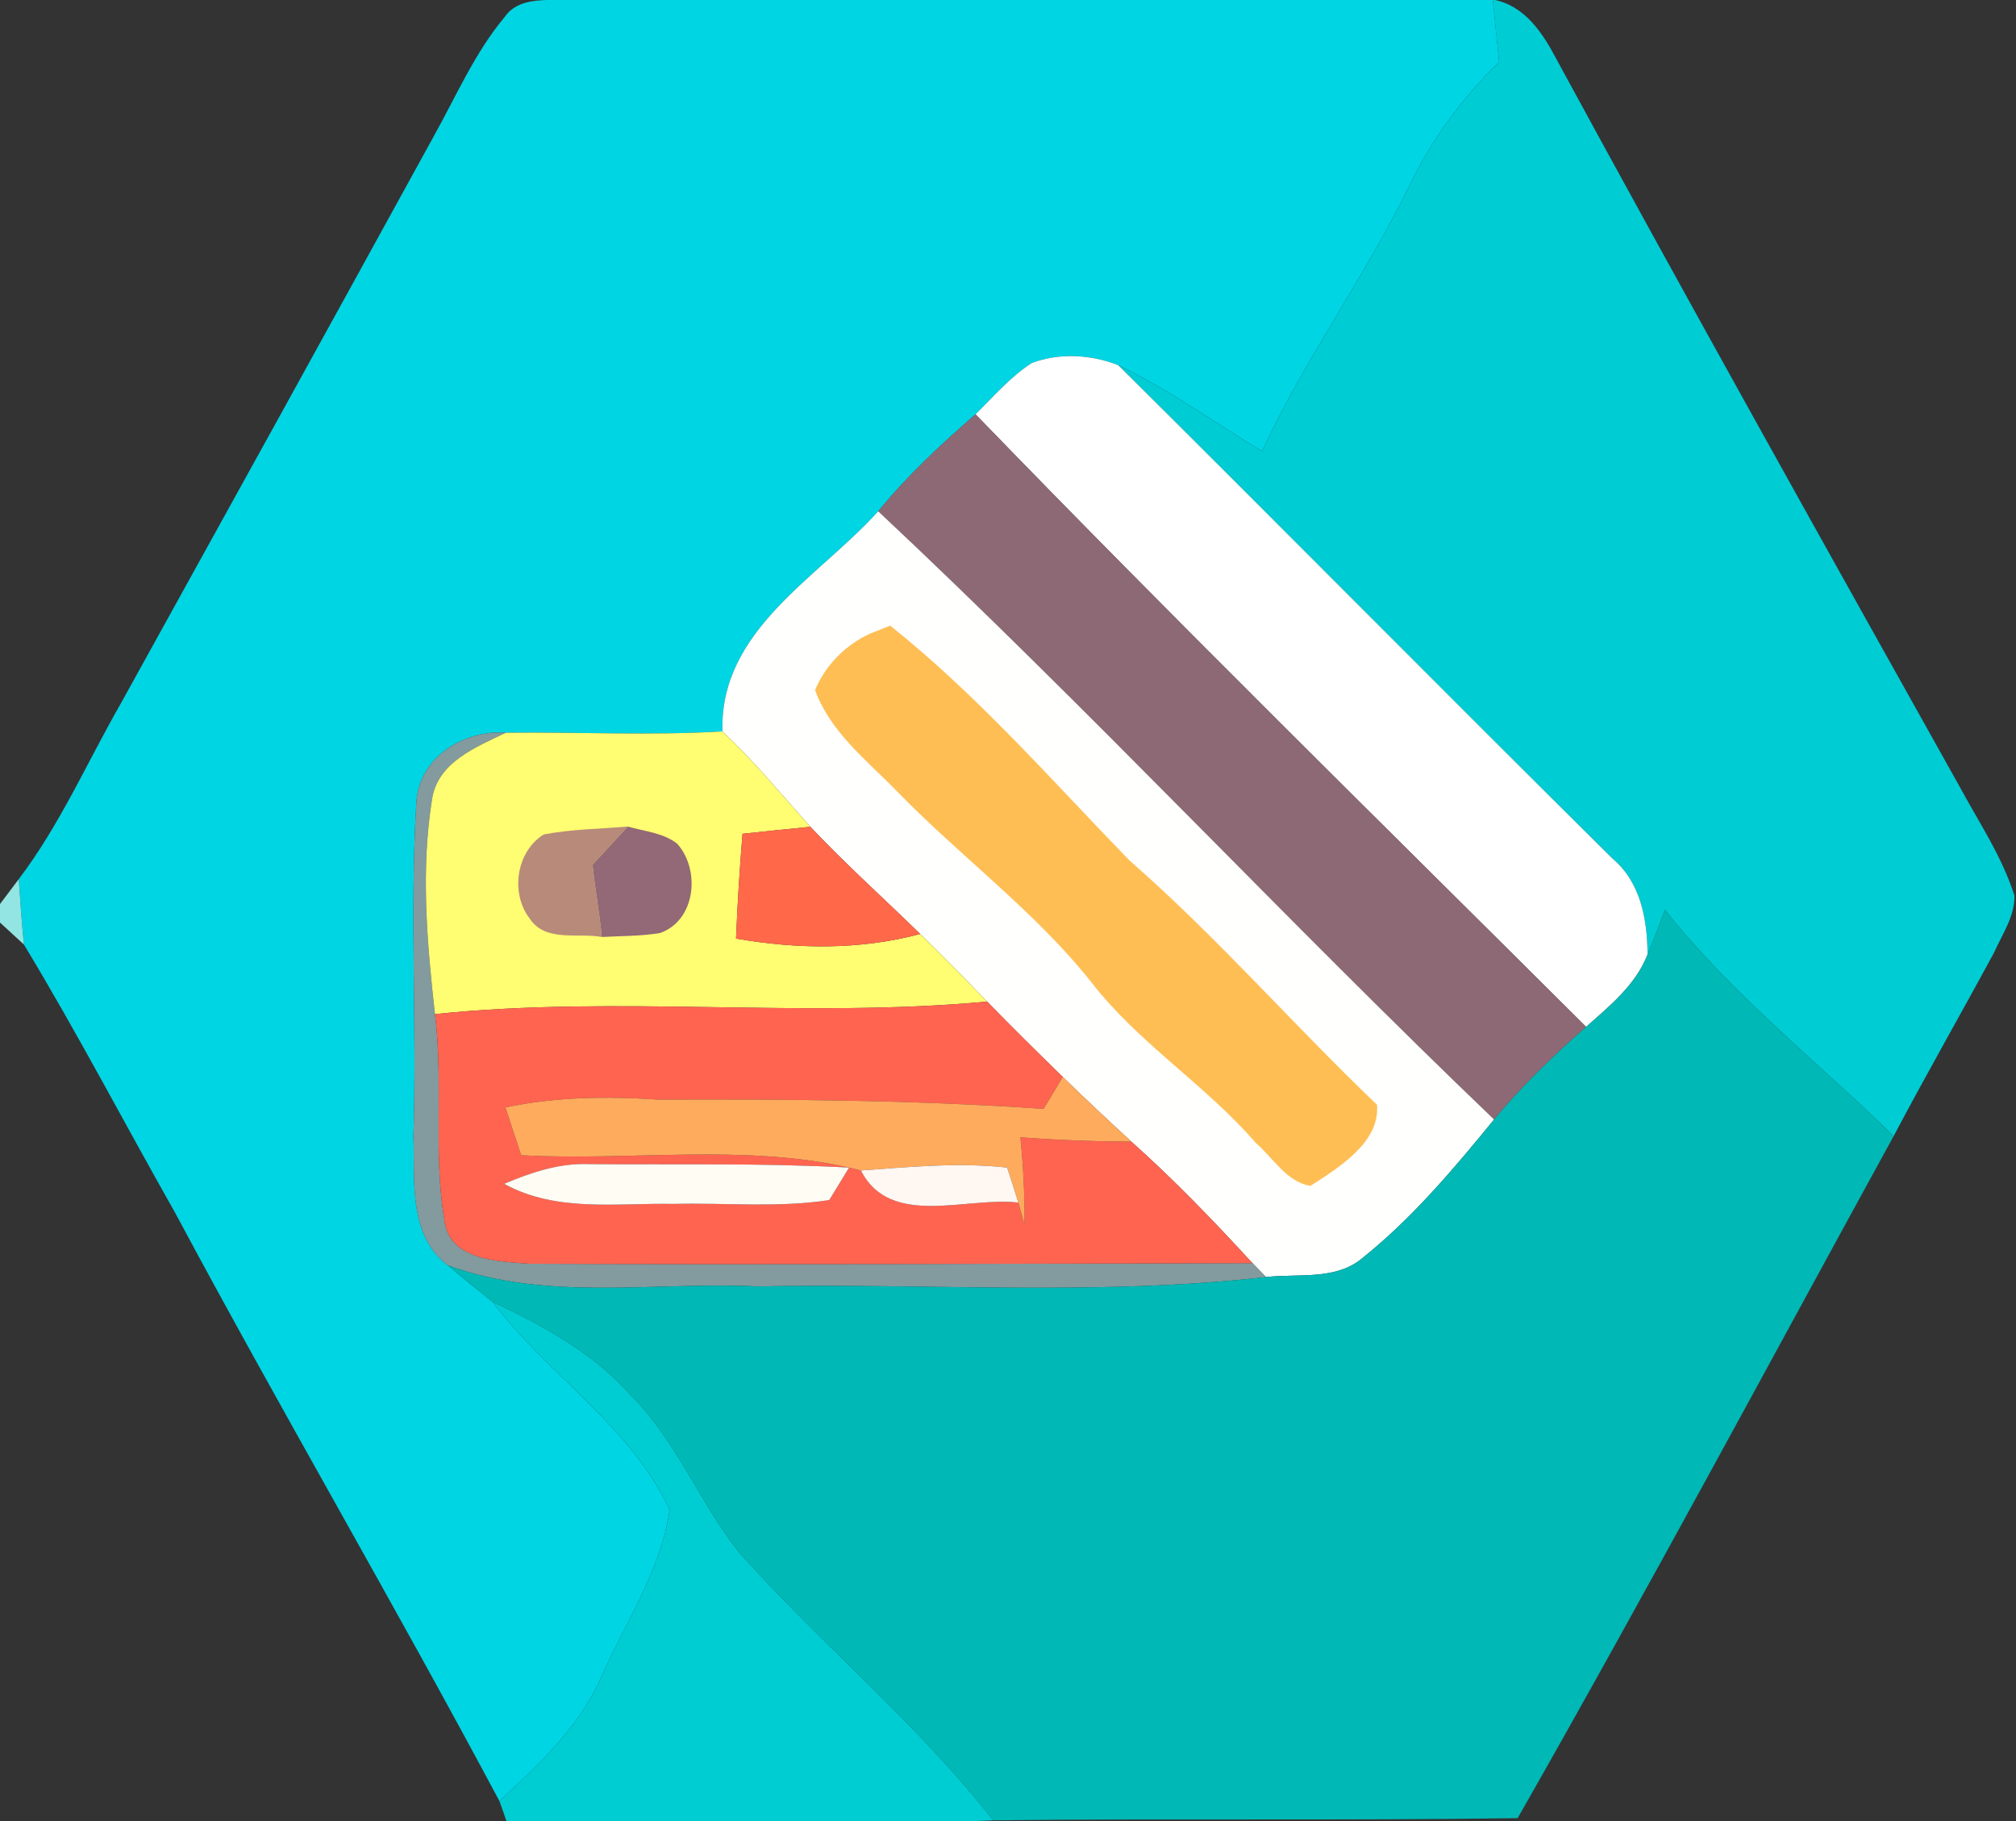 <?xml version="1.0" encoding="UTF-8" standalone="no"?>
<svg
   xmlns:dc="http://purl.org/dc/elements/1.1/"
   xmlns:cc="http://creativecommons.org/ns#"
   xmlns:rdf="http://www.w3.org/1999/02/22-rdf-syntax-ns#"
   xmlns:svg="http://www.w3.org/2000/svg"
   xmlns="http://www.w3.org/2000/svg"
   xmlns:sodipodi="http://sodipodi.sourceforge.net/DTD/sodipodi-0.dtd"
   xmlns:inkscape="http://www.inkscape.org/namespaces/inkscape"
   width="209.5"
   height="189.25"
   viewBox="0 0 167.6 151.4"
   version="1.1"
   id="svg2"
   inkscape:version="0.48.5 r10040"
   sodipodi:docname="chart_and_card.svg">
  <rect x="0" y="0" width="167.6" height="151.4" fill="#333333" stroke="none"/>
  <defs
     id="defs84" />
  <sodipodi:namedview
     pagecolor="#ffffff"
     bordercolor="#666666"
     borderopacity="1"
     objecttolerance="10"
     gridtolerance="10"
     guidetolerance="10"
     inkscape:pageopacity="0"
     inkscape:pageshadow="2"
     inkscape:window-width="1440"
     inkscape:window-height="837"
     id="namedview82"
     showgrid="false"
     inkscape:zoom="2.41"
     inkscape:cx="219.41438"
     inkscape:cy="100.49135"
     inkscape:window-x="-8"
     inkscape:window-y="-8"
     inkscape:window-maximized="1"
     inkscape:current-layer="svg2" />
  <path
     d="m 41.99,1.37 c 1.13,-1.59 3.23,-1.3 4.93,-1.44 25.72,0.05 51.45,0.1 77.18,0.03 0.17,1.73 0.35,3.46 0.53,5.19 -3.09,3.01 -5.66,6.52 -7.52,10.41 -3.69,7.52 -8.66,14.34 -12.19,21.95 -3.97,-2.4 -7.75,-5.13 -11.95,-7.15 -2.25,-0.89 -4.92,-1.05 -7.2,-0.18 -1.78,1.15 -3.17,2.78 -4.67,4.26 -2.88,2.5 -5.67,5.1 -8.09,8.06 -4.96,5.52 -13.2,9.86 -12.95,18.3 -6,0.36 -12.01,0.04 -18.01,0.11 -3.48,-0.25 -7.17,2.01 -7.43,5.72 -0.57,9.25 0.05,18.54 -0.25,27.8 0.13,3.66 -0.46,8.26 2.87,10.76 1.22,1.04 2.47,2.04 3.72,3.04 4.55,6.04 11.5,10.32 14.71,17.28 -0.72,5 -3.66,9.34 -5.68,13.89 -1.82,4.18 -5.2,7.28 -8.47,10.32 C 32.75,133.28 23.33,117.2 14.54,100.78 10.34,93.37 6.4,85.81 1.99,78.52 1.8,76.71 1.69,74.9 1.56,73.08 4.99,68.56 7.26,63.33 10.07,58.43 18.74,42.77 27.4,27.1 36.02,11.4 37.92,8.01 39.47,4.37 41.99,1.37 z"
     id="path12"
     inkscape:connector-curvature="0"
     style="fill:#00d5e4" />
  <path
     d="m 124.1,-0.04 c 2.68,0.49 4.17,2.81 5.34,5.04 11,20.23 22.25,40.33 33.49,60.42 1.6,2.96 3.52,5.8 4.54,9.03 0.04,1.71 -1.01,3.2 -1.68,4.71 -2.76,5.11 -5.65,10.15 -8.36,15.28 -6.38,-6.23 -13.46,-11.77 -19.01,-18.8 -0.48,1.24 -0.94,2.48 -1.45,3.71 -0.03,-2.92 -0.56,-6 -2.92,-7.98 C 120.3,57.75 106.7,43.99 92.97,30.36 c 4.2,2.02 7.98,4.75 11.95,7.15 3.53,-7.61 8.5,-14.43 12.19,-21.95 1.86,-3.89 4.43,-7.4 7.52,-10.41 -0.18,-1.73 -0.36,-3.46 -0.53,-5.19 z"
     id="path14"
     inkscape:connector-curvature="0"
     style="fill:#00ccd4" />
  <path
     d="m 85.77,30.18 c 2.28,-0.87 4.95,-0.71 7.2,0.18 13.73,13.63 27.33,27.39 41.08,41.01 2.36,1.98 2.89,5.06 2.92,7.98 -0.98,2.52 -3.14,4.27 -5.11,6.01 -16.98,-16.91 -34.1,-33.7 -50.76,-50.92 1.5,-1.48 2.89,-3.11 4.67,-4.26 z"
     id="path18"
     inkscape:connector-curvature="0"
     style="fill:#ffffff" />
  <path
     d="m 73.01,42.5 c 2.42,-2.96 5.21,-5.56 8.09,-8.06 16.66,17.22 33.78,34.01 50.76,50.92 -2.72,2.39 -5.33,4.91 -7.65,7.7 C 106.88,76.47 90.51,58.9 73.01,42.5 z"
     id="path22"
     inkscape:connector-curvature="0"
     style="fill:#8d6975" />
  <path
     d="m 60.06,60.8 c -0.25,-8.44 7.99,-12.78 12.95,-18.3 17.5,16.4 33.87,33.97 51.2,50.56 -3.34,4.09 -6.78,8.18 -10.92,11.5 -2.23,1.9 -5.35,1.29 -8.04,1.6 -0.28,-0.29 -0.84,-0.87 -1.13,-1.16 -3.22,-3.5 -6.51,-6.93 -10.07,-10.1 -1.92,-1.77 -3.83,-3.55 -5.7,-5.38 -2.12,-2.06 -4.22,-4.14 -6.29,-6.26 -1.83,-1.9 -3.66,-3.78 -5.56,-5.62 -3.04,-2.97 -6.21,-5.81 -9.13,-8.91 -2.4,-2.68 -4.69,-5.46 -7.31,-7.93 z"
     id="path30"
     inkscape:connector-curvature="0"
     style="fill:#fffffd" />
  <path
     d="m 72.38,52.65 c 0.41,-0.16 1.22,-0.48 1.63,-0.64 7.26,5.79 13.42,12.85 19.87,19.5 7.28,6.36 13.63,13.67 20.6,20.33 0.26,3.14 -3.2,5.22 -5.53,6.74 -1.97,-0.3 -3.12,-2.34 -4.55,-3.57 C 100.21,90.16 94.65,86.73 90.72,81.64 86,75.71 79.84,71.2 74.58,65.79 c -2.51,-2.58 -5.55,-4.92 -6.82,-8.42 0.86,-2.09 2.56,-3.79 4.62,-4.72 z"
     id="path36"
     inkscape:connector-curvature="0"
     style="fill:#ffbe54" />
  <path
     d="m 34.62,66.63 c 0.26,-3.71 3.95,-5.97 7.43,-5.72 -2.46,1.19 -5.66,2.44 -6.13,5.52 -0.95,5.91 -0.42,11.95 0.24,17.87 0.73,5.67 -0.17,11.43 0.78,17.07 0.36,3.4 4.41,3.47 7.03,3.68 20.05,0.08 40.11,0 60.15,-0.05 0.29,0.29 0.85,0.87 1.13,1.16 -14.02,1.59 -28.17,0.5 -42.25,0.78 -8.57,-0.41 -17.51,1.28 -25.76,-1.75 -3.33,-2.5 -2.74,-7.1 -2.87,-10.76 0.3,-9.26 -0.32,-18.55 0.25,-27.8 z"
     id="path40"
     inkscape:connector-curvature="0"
     style="fill:#839a9e" />
  <path
     d="m 35.92,66.43 c 0.47,-3.08 3.67,-4.33 6.13,-5.52 6,-0.07 12.01,0.25 18.01,-0.11 2.62,2.47 4.91,5.25 7.31,7.93 -1.88,0.18 -3.76,0.38 -5.64,0.58 -0.24,2.89 -0.42,5.8 -0.54,8.71 5.08,0.89 10.3,0.96 15.31,-0.38 1.9,1.84 3.73,3.72 5.56,5.62 C 66.8,84.68 51.41,82.72 36.16,84.3 35.5,78.38 34.97,72.34 35.92,66.43 z"
     id="path44"
     inkscape:connector-curvature="0"
     style="fill:#fffd71" />
  <path
     d="m 45.2,69.37 c 2.3,-0.45 4.66,-0.46 6.99,-0.66 -0.98,1.05 -1.95,2.11 -2.93,3.17 0.2,2.01 0.58,3.99 0.77,6.01 -2,-0.37 -4.69,0.46 -6,-1.54 -1.61,-2.09 -1.12,-5.56 1.17,-6.98 z"
     id="path48"
     inkscape:connector-curvature="0"
     style="fill:#b88a7a" />
  <path
     d="m 52.19,68.71 c 1.38,0.4 2.92,0.51 4.09,1.41 1.97,2.15 1.58,6.4 -1.41,7.44 -1.6,0.27 -3.23,0.24 -4.84,0.33 -0.19,-2.02 -0.57,-4 -0.77,-6.01 0.98,-1.06 1.95,-2.12 2.93,-3.17 z"
     id="path50"
     inkscape:connector-curvature="0"
     style="fill:#936877" />
  <path
     d="m 61.73,69.31 c 1.88,-0.2 3.76,-0.4 5.64,-0.58 2.92,3.1 6.09,5.94 9.13,8.91 -5.01,1.34 -10.23,1.27 -15.31,0.38 0.12,-2.91 0.3,-5.82 0.54,-8.71 z"
     id="path52"
     inkscape:connector-curvature="0"
     style="fill:#ff6849" />
  <path
     d="M 0,75.15 C 0.39,74.64 1.17,73.6 1.56,73.08 1.69,74.9 1.8,76.71 1.99,78.52 1.5,78.07 0.5,77.15 0,76.69 l 0,-1.54 z"
     id="path54"
     inkscape:connector-curvature="0"
     style="fill:#92e5e2" />
  <path
     d="m 138.42,75.64 c 5.55,7.03 12.63,12.57 19.01,18.8 -10.38,18.92 -20.57,37.95 -31.26,56.7 -14.53,0.21 -29.07,0.02 -43.61,0.18 C 76.25,143.23 68.22,136.66 61.4,129 c -3.25,-4.14 -5.18,-9.23 -8.94,-13 -3.13,-3.51 -7.29,-5.81 -11.5,-7.77 -1.25,-1 -2.5,-2 -3.72,-3.04 8.25,3.03 17.19,1.34 25.76,1.75 14.08,-0.28 28.23,0.81 42.25,-0.78 2.69,-0.31 5.81,0.3 8.04,-1.6 4.14,-3.32 7.58,-7.41 10.92,-11.5 2.32,-2.79 4.93,-5.31 7.65,-7.7 1.97,-1.74 4.13,-3.49 5.11,-6.01 0.51,-1.23 0.97,-2.47 1.45,-3.71 z"
     id="path56"
     inkscape:connector-curvature="0"
     style="fill:#00b8b5" />
  <path
     d="m 36.16,84.3 c 15.25,-1.58 30.64,0.38 45.9,-1.04 2.07,2.12 4.17,4.2 6.29,6.26 -0.53,0.89 -1.05,1.77 -1.59,2.66 -10.65,-0.74 -21.34,-0.81 -32.01,-0.77 -4.25,-0.28 -8.54,-0.24 -12.73,0.65 0.43,1.33 0.87,2.65 1.31,3.97 9.08,0.5 18.3,-0.98 27.26,1.03 -7.2,-0.39 -14.42,-0.23 -21.62,-0.29 -2.47,-0.1 -4.82,0.69 -7.06,1.64 4.33,2.39 9.36,1.58 14.09,1.67 4.31,-0.11 8.66,0.34 12.94,-0.32 0.41,-0.68 1.24,-2.03 1.65,-2.7 0.24,0.06 0.74,0.18 0.98,0.24 2.45,4.82 8.8,2.15 13.09,2.67 0.13,0.46 0.39,1.37 0.51,1.82 0.03,-2.42 -0.1,-4.84 -0.34,-7.25 3.07,0.23 6.14,0.35 9.22,0.36 3.56,3.17 6.85,6.6 10.07,10.1 -20.04,0.05 -40.1,0.13 -60.15,0.05 -2.62,-0.21 -6.67,-0.28 -7.03,-3.68 -0.95,-5.64 -0.05,-11.4 -0.78,-17.07 z"
     id="path64"
     inkscape:connector-curvature="0"
     style="fill:#ff6450" />
  <path
     d="m 88.35,89.52 c 1.87,1.83 3.78,3.61 5.7,5.38 -3.08,-0.01 -6.15,-0.13 -9.22,-0.36 0.24,2.41 0.37,4.83 0.34,7.25 -0.12,-0.45 -0.38,-1.36 -0.51,-1.82 C 84.36,99 84.05,98.03 83.73,97.06 79.68,96.61 75.61,97.01 71.57,97.3 71.33,97.24 70.83,97.12 70.59,97.06 61.63,95.05 52.41,96.53 43.33,96.03 c -0.44,-1.32 -0.88,-2.64 -1.31,-3.97 4.19,-0.89 8.48,-0.93 12.73,-0.65 10.67,-0.04 21.36,0.03 32.01,0.77 0.54,-0.89 1.06,-1.77 1.59,-2.66 z"
     id="path68"
     inkscape:connector-curvature="0"
     style="fill:#ffab5d" />
  <path
     d="m 41.91,98.41 c 2.24,-0.95 4.59,-1.74 7.06,-1.64 7.2,0.06 14.42,-0.1 21.62,0.29 -0.41,0.67 -1.24,2.02 -1.65,2.7 -4.28,0.66 -8.63,0.21 -12.94,0.32 -4.73,-0.09 -9.76,0.72 -14.09,-1.67 z"
     id="path70"
     inkscape:connector-curvature="0"
     style="fill:#fffcf4" />
  <path
     d="m 71.57,97.3 c 4.04,-0.29 8.11,-0.69 12.16,-0.24 0.32,0.97 0.63,1.94 0.93,2.91 -4.29,-0.52 -10.64,2.15 -13.09,-2.67 z"
     id="path72"
     inkscape:connector-curvature="0"
     style="fill:#fff7f1" />
  <path
     d="m 40.96,108.23 c 4.21,1.96 8.37,4.26 11.5,7.77 3.76,3.77 5.69,8.86 8.94,13 6.82,7.66 14.85,14.23 21.16,22.32 -0.49,0.02 -1.49,0.06 -1.99,0.08 l -38.46,0 c -0.14,-0.42 -0.44,-1.26 -0.59,-1.68 3.27,-3.04 6.65,-6.14 8.47,-10.32 2.02,-4.55 4.96,-8.89 5.68,-13.89 -3.21,-6.96 -10.16,-11.24 -14.71,-17.28 z"
     id="path76"
     inkscape:connector-curvature="0"
     style="fill:#00cdd2" />
</svg>
